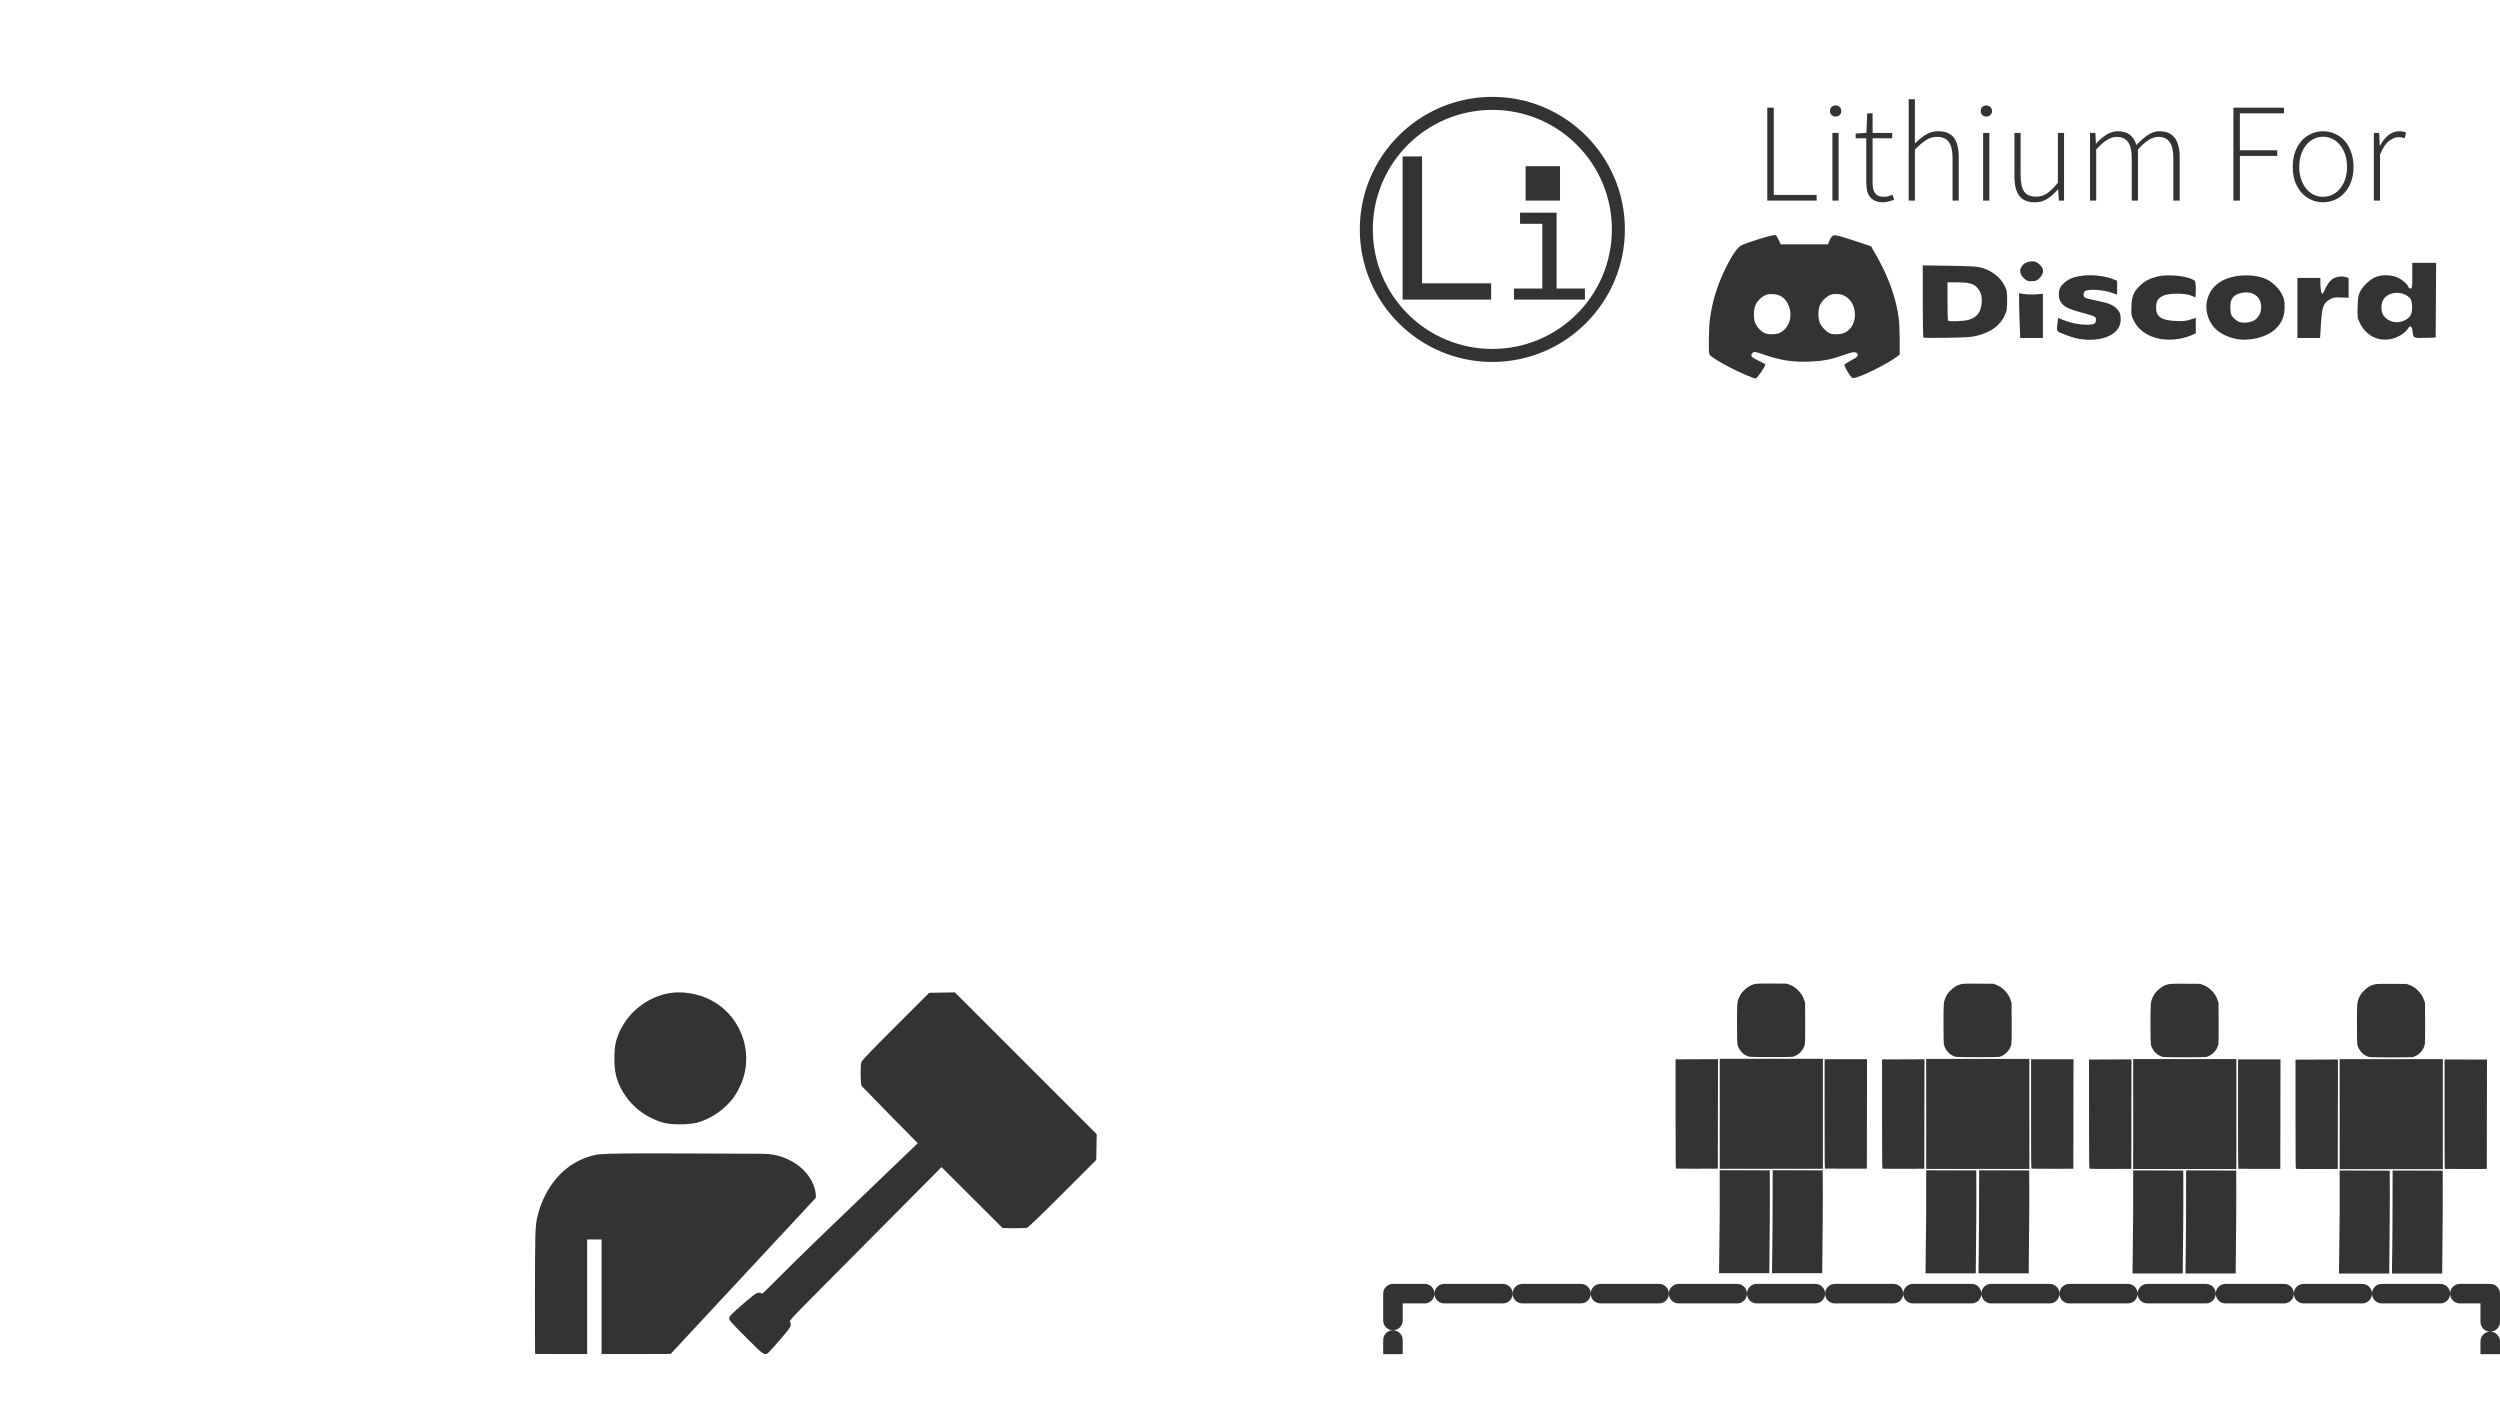 <?xml version="1.0" encoding="UTF-8" standalone="no"?>
<svg
   xmlns:osb="http://www.openswatchbook.org/uri/2009/osb"
   xmlns:dc="http://purl.org/dc/elements/1.1/"
   xmlns:cc="http://creativecommons.org/ns#"
   xmlns:rdf="http://www.w3.org/1999/02/22-rdf-syntax-ns#"
   xmlns:svg="http://www.w3.org/2000/svg"
   xmlns="http://www.w3.org/2000/svg"
   xmlns:xlink="http://www.w3.org/1999/xlink"
   xmlns:sodipodi="http://sodipodi.sourceforge.net/DTD/sodipodi-0.dtd"
   xmlns:inkscape="http://www.inkscape.org/namespaces/inkscape"
   width="1920"
   height="1080"
   viewBox="0 0 2112 1188"
   version="1.1"
   id="svg8"
   inkscape:version="1.0.1 (3bc2e813f5, 2020-09-07)"
   sodipodi:docname="about-LithiumAdmin.svg">
  <rect x="0" y="0" width="2112" height="1188" fill="#333333" stroke="none"/>
  <defs
     id="defs2">
    <linearGradient
       id="linearGradient2920"
       osb:paint="solid">
      <stop
         style="stop-color:#3300ff;stop-opacity:1;"
         offset="0"
         id="stop2918" />
    </linearGradient>
    <linearGradient
       inkscape:collect="always"
       id="linearGradient838-2">
      <stop
         style="stop-color:#ff0057;stop-opacity:1"
         offset="0"
         id="stop834" />
      <stop
         style="stop-color:#4900ff;stop-opacity:1"
         offset="1"
         id="stop836" />
    </linearGradient>
    <linearGradient
       inkscape:collect="always"
       xlink:href="#linearGradient838-2"
       id="linearGradient840"
       x1="113.165"
       y1="109.599"
       x2="1102.724"
       y2="324.943"
       gradientUnits="userSpaceOnUse"
       gradientTransform="translate(-61.321,17.189)" />
  </defs>
  <sodipodi:namedview
     id="base"
     pagecolor="#4d4d4d"
     bordercolor="#ffffff"
     borderopacity="1"
     inkscape:pageopacity="0"
     inkscape:pageshadow="2"
     inkscape:zoom="4"
     inkscape:cx="1187.1602"
     inkscape:cy="177.96531"
     inkscape:document-units="px"
     inkscape:current-layer="layer1"
     inkscape:document-rotation="0"
     showgrid="false"
     units="px"
     inkscape:pagecheckerboard="true"
     inkscape:showpageshadow="false"
     borderlayer="false"
     scale-x="1.1"
     inkscape:window-width="1920"
     inkscape:window-height="1017"
     inkscape:window-x="-8"
     inkscape:window-y="-8"
     inkscape:window-maximized="1"
     inkscape:snap-bbox="true"
     inkscape:bbox-paths="true"
     inkscape:bbox-nodes="true"
     inkscape:snap-bbox-edge-midpoints="true"
     inkscape:snap-bbox-midpoints="true"
     inkscape:object-paths="true"
     inkscape:snap-intersection-paths="true"
     inkscape:snap-smooth-nodes="true"
     inkscape:snap-midpoints="true"
     inkscape:snap-object-midpoints="true"
     inkscape:snap-text-baseline="true"
     inkscape:snap-center="true"
     inkscape:snap-page="true"
     showguides="false"
     inkscape:snap-global="true">
    <inkscape:grid
       type="xygrid"
       id="grid908" />
  </sodipodi:namedview>
  <g
     inkscape:label="Layer 1"
     inkscape:groupmode="layer"
     id="layer1">
    <path
       id="path1026"
       style="color:#000000;font-style:normal;font-variant:normal;font-weight:normal;font-stretch:normal;font-size:medium;line-height:normal;font-family:sans-serif;font-variant-ligatures:normal;font-variant-position:normal;font-variant-caps:normal;font-variant-numeric:normal;font-variant-alternates:normal;font-variant-east-asian:normal;font-feature-settings:normal;font-variation-settings:normal;text-indent:0;text-align:start;text-decoration:none;text-decoration-line:none;text-decoration-style:solid;text-decoration-color:#000000;letter-spacing:normal;word-spacing:normal;text-transform:none;writing-mode:lr-tb;direction:ltr;text-orientation:mixed;dominant-baseline:auto;baseline-shift:baseline;text-anchor:start;white-space:normal;shape-padding:0;shape-margin:0;inline-size:0;clip-rule:nonzero;display:inline;overflow:visible;visibility:visible;isolation:auto;mix-blend-mode:normal;color-interpolation:sRGB;color-interpolation-filters:linearRGB;solid-color:#000000;solid-opacity:1;vector-effect:none;fill:#ffffff;fill-opacity:1;fill-rule:nonzero;stroke:none;stroke-width:100;stroke-linecap:butt;stroke-linejoin:miter;stroke-miterlimit:4;stroke-dasharray:100, 100;stroke-dashoffset:0;stroke-opacity:1;color-rendering:auto;image-rendering:auto;shape-rendering:auto;text-rendering:auto;enable-background:accumulate;stop-color:#000000"
       d="m 0,0 v 1080 h 1069.789 c -0.073,-2e-4 -0.146,0 -0.219,0 -0.074,0 -0.147,0 -0.221,-0.01 -0.073,0 -0.146,-0.011 -0.219,-0.018 -0.072,-0.01 -0.145,-0.013 -0.217,-0.022 -0.437,-0.052 -0.868,-0.142 -1.289,-0.27 -0.211,-0.063 -0.419,-0.135 -0.623,-0.217 -0.136,-0.055 -0.27,-0.113 -0.402,-0.176 -0.198,-0.093 -0.393,-0.195 -0.582,-0.305 -0.127,-0.074 -0.251,-0.151 -0.373,-0.232 -0.122,-0.081 -0.242,-0.165 -0.359,-0.252 -0.059,-0.044 -0.117,-0.089 -0.174,-0.135 -0.057,-0.045 -0.113,-0.092 -0.168,-0.139 -0.057,-0.048 -0.113,-0.097 -0.168,-0.146 -0.108,-0.097 -0.214,-0.198 -0.316,-0.301 -0.361,-0.364 -0.684,-0.765 -0.963,-1.195 -0.12,-0.184 -0.231,-0.374 -0.334,-0.568 -0.034,-0.065 -0.067,-0.13 -0.1,-0.195 -0.097,-0.197 -0.185,-0.399 -0.264,-0.604 -0.026,-0.068 -0.052,-0.136 -0.076,-0.205 -0.049,-0.138 -0.094,-0.277 -0.135,-0.418 -0.061,-0.21 -0.114,-0.424 -0.156,-0.639 -0.029,-0.144 -0.054,-0.288 -0.074,-0.434 -0.01,-0.073 -0.018,-0.146 -0.025,-0.219 -0.029,-0.266 -0.043,-0.533 -0.043,-0.801 v -43.365 c 0,-4.142 3.358,-7.5 7.5,-7.5 -4.142,0 -7.5,-3.358 -7.5,-7.5 v -20.609 c 4e-4,-4.142 3.358,-7.5 7.5,-7.5 h 24.389 c 4.142,2e-5 7.5,3.358 7.5,7.5 0,-4.142 3.358,-7.5 7.5,-7.5 h 45 c 4.142,2e-5 7.5,3.358 7.5,7.5 0,-4.142 3.358,-7.5 7.5,-7.5 h 45 c 4.143,-0.001 7.502,3.357 7.502,7.5 0,-4.142 3.358,-7.5 7.5,-7.5 h 45 c 4.142,2e-5 7.5,3.358 7.5,7.5 0,-4.142 3.358,-7.5 7.5,-7.5 h 45 c 4.142,2e-5 7.5,3.358 7.5,7.5 0,-4.142 3.358,-7.5 7.5,-7.5 h 45 c 4.142,2e-5 7.5,3.358 7.5,7.5 0,-4.142 3.358,-7.5 7.5,-7.5 h 45 c 4.142,2e-5 7.5,3.358 7.5,7.5 0,-4.142 3.358,-7.5 7.5,-7.5 h 45 c 4.142,2e-5 7.5,3.358 7.5,7.5 0,-4.142 3.358,-7.5 7.5,-7.5 h 45 c 4.142,2e-5 7.5,3.358 7.5,7.5 0,-4.142 3.358,-7.5 7.5,-7.5 h 45.002 c 4.142,2e-5 7.5,3.358 7.5,7.5 0,-4.142 3.358,-7.5 7.5,-7.5 h 45 c 4.142,2e-5 7.5,3.358 7.5,7.5 0,-4.142 3.358,-7.5 7.5,-7.5 h 45 c 4.142,2e-5 7.5,3.358 7.5,7.5 0,-4.142 3.358,-7.5 7.5,-7.5 h 45 c 4.142,2e-5 7.5,3.358 7.5,7.5 0,-4.142 3.358,-7.5 7.5,-7.5 h 45 c 4.142,2e-5 7.5,3.358 7.5,7.5 0,-4.142 3.358,-7.5 7.5,-7.5 H 1912.5 c 4.142,4.4e-4 7.5,3.358 7.5,7.5 V 0 Z m 1881.682,993.525 c 0,4.142 -3.358,7.5 -7.5,7.5 h -45 c -4.142,0 -7.5,-3.358 -7.5,-7.5 0,4.142 -3.358,7.5 -7.5,7.5 h -45 c -4.142,0 -7.5,-3.358 -7.5,-7.5 0,4.142 -3.358,7.5 -7.5,7.5 h -45 c -4.142,0 -7.5,-3.358 -7.5,-7.5 0,4.142 -3.358,7.5 -7.5,7.5 h -45 c -4.142,0 -7.5,-3.358 -7.5,-7.5 0,4.142 -3.358,7.5 -7.5,7.5 h -45.002 c -4.142,0 -7.5,-3.358 -7.5,-7.5 0,4.142 -3.358,7.5 -7.5,7.5 h -45 c -4.142,0 -7.5,-3.358 -7.5,-7.5 0,4.142 -3.358,7.5 -7.5,7.5 h -45 c -4.142,0 -7.5,-3.358 -7.5,-7.5 0,4.142 -3.358,7.5 -7.5,7.5 h -45 c -4.142,0 -7.5,-3.358 -7.5,-7.5 0,4.142 -3.358,7.5 -7.5,7.5 h -45 c -4.142,0 -7.5,-3.358 -7.5,-7.5 0,4.142 -3.358,7.5 -7.5,7.5 h -45 c -4.142,0 -7.5,-3.358 -7.5,-7.5 0,4.142 -3.358,7.5 -7.5,7.5 h -45 c -4.142,0 -7.5,-3.358 -7.5,-7.5 0,4.143 -3.359,7.501 -7.502,7.5 h -45 c -4.142,0 -7.5,-3.358 -7.5,-7.5 0,4.142 -3.358,7.5 -7.5,7.5 h -45 c -4.142,0 -7.5,-3.358 -7.5,-7.5 0,4.142 -3.358,7.5 -7.5,7.5 h -16.889 v 13.109 c 0,4.142 -3.358,7.5 -7.5,7.5 4.142,0 7.5,3.358 7.5,7.5 V 1065 h 37.5 c 4.142,0 7.5,3.358 7.5,7.5 0,-4.142 3.358,-7.5 7.5,-7.5 h 45.002 c 4.142,0 7.5,3.358 7.5,7.5 0,-4.142 3.358,-7.5 7.5,-7.5 h 45 c 4.142,0 7.5,3.358 7.5,7.5 0,-4.142 3.358,-7.5 7.5,-7.5 h 45 c 4.142,0 7.5,3.358 7.5,7.5 0,-4.142 3.358,-7.5 7.5,-7.5 h 45 c 4.142,0 7.5,3.358 7.5,7.5 0,-4.142 3.358,-7.5 7.5,-7.5 h 45 c 4.142,0 7.5,3.358 7.5,7.5 0,-4.142 3.358,-7.5 7.5,-7.5 h 45 c 4.142,0 7.5,3.358 7.5,7.5 0,-4.142 3.358,-7.5 7.5,-7.5 h 45 c 4.142,0 7.5,3.358 7.5,7.5 0,-4.142 3.358,-7.5 7.5,-7.5 h 45.002 c 4.142,0 7.5,3.358 7.5,7.5 0,-4.142 3.358,-7.5 7.5,-7.5 h 45 c 4.142,0 7.5,3.358 7.5,7.5 0,-4.142 3.358,-7.5 7.5,-7.5 h 45 c 4.142,0 7.5,3.358 7.5,7.5 0,-4.142 3.358,-7.5 7.5,-7.5 h 45 c 4.142,0 7.5,3.358 7.5,7.5 0,-4.142 3.358,-7.5 7.5,-7.5 h 45 c 4.142,0 7.5,3.358 7.5,7.5 0,-4.142 3.358,-7.5 7.5,-7.5 h 45 c 4.142,0 7.5,3.358 7.5,7.5 -3e-4,-2.23 0.992,-4.344 2.707,-5.769 v -36.525 c 0,-4.142 3.358,-7.5 7.5,-7.5 -4.142,0 -7.5,-3.358 -7.5,-7.5 v -14.18 h -15.818 c -4.142,0 -7.5,-3.358 -7.5,-7.5 z m 30.818,29.18 c 4.142,0 7.5,3.358 7.5,7.5 v -15 c 0,4.142 -3.358,7.5 -7.5,7.5 z m -10.207,49.795 c 0,4.142 -3.358,7.5 -7.5,7.5 h 15 c -4.142,0 -7.5,-3.358 -7.5,-7.5 z m -60,0 c 0,4.142 -3.358,7.5 -7.5,7.5 h 15 c -4.142,0 -7.5,-3.358 -7.5,-7.5 z m -60,0 c 0,4.142 -3.358,7.5 -7.5,7.5 h 15 c -4.142,0 -7.5,-3.358 -7.5,-7.5 z m -60,0 c 0,4.142 -3.358,7.5 -7.5,7.5 h 15 c -4.142,0 -7.5,-3.358 -7.5,-7.5 z m -60,0 c 0,4.142 -3.358,7.5 -7.5,7.5 h 15 c -4.142,0 -7.5,-3.358 -7.5,-7.5 z m -60,0 c 0,4.142 -3.358,7.5 -7.5,7.5 h 15 c -4.142,0 -7.5,-3.358 -7.5,-7.5 z m -60.002,0 c 0,4.142 -3.358,7.5 -7.5,7.5 h 15 c -4.142,0 -7.5,-3.358 -7.5,-7.5 z m -60,0 c 0,4.142 -3.358,7.5 -7.5,7.5 h 15 c -4.142,0 -7.5,-3.358 -7.5,-7.5 z m -60,0 c 0,4.142 -3.358,7.5 -7.5,7.5 h 15 c -4.142,0 -7.5,-3.358 -7.5,-7.5 z m -60,0 c 0,4.142 -3.358,7.5 -7.5,7.5 h 15 c -4.142,0 -7.5,-3.358 -7.5,-7.5 z m -60,0 c 0,4.142 -3.358,7.5 -7.5,7.5 h 15 c -4.142,0 -7.5,-3.358 -7.5,-7.5 z m -60,0 c 0,4.142 -3.358,7.5 -7.5,7.5 h 15 c -4.142,0 -7.5,-3.358 -7.5,-7.5 z m -60,0 c 0,4.142 -3.358,7.5 -7.5,7.5 h 15 c -4.142,0 -7.5,-3.358 -7.5,-7.5 z m -60.002,0 c 0,4.142 -3.358,7.5 -7.5,7.5 h 15 c -4.142,0 -7.5,-3.358 -7.5,-7.5 z m 23.832,-998.113 c 56.162,0 101.797,45.635 101.797,101.797 0,56.162 -45.635,101.797 -101.797,101.797 -56.162,0 -101.797,-45.635 -101.797,-101.797 0,-56.162 45.635,-101.797 101.797,-101.797 z m 319.756,1.82 h 4.764 v 34 c 2.743,-2.743 5.522,-4.98 8.338,-6.713 2.815,-1.805 6.027,-2.707 9.637,-2.707 5.414,0 9.386,1.625 11.912,4.873 2.527,3.249 3.789,8.265 3.789,15.051 v 33.352 h -4.764 v -32.701 c 0,-5.559 -0.94,-9.638 -2.816,-12.236 -1.805,-2.671 -4.837,-4.006 -9.096,-4.006 -3.104,0 -5.919,0.83 -8.445,2.49 -2.527,1.588 -5.378,4.005 -8.555,7.254 v 39.199 h -4.764 z m -56.092,4.764 c 1.227,0 2.239,0.397 3.033,1.191 0.866,0.722 1.299,1.769 1.299,3.141 0,1.227 -0.433,2.237 -1.299,3.031 -0.794,0.794 -1.806,1.191 -3.033,1.191 -1.227,0 -2.274,-0.397 -3.141,-1.191 -0.794,-0.794 -1.189,-1.804 -1.189,-3.031 0,-1.372 0.395,-2.419 1.189,-3.141 0.866,-0.794 1.913,-1.191 3.141,-1.191 z m 115.756,0 c 1.227,0 2.237,0.397 3.031,1.191 0.866,0.722 1.299,1.769 1.299,3.141 0,1.227 -0.433,2.237 -1.299,3.031 -0.794,0.794 -1.804,1.191 -3.031,1.191 -1.227,0 -2.274,-0.397 -3.141,-1.191 -0.794,-0.794 -1.191,-1.804 -1.191,-3.031 0,-1.372 0.397,-2.419 1.191,-3.141 0.866,-0.794 1.913,-1.191 3.141,-1.191 z m -168.273,1.732 h 4.982 v 67.027 h 32.918 v 4.332 h -37.9 z m 357.984,0 h 38.875 v 4.332 h -33.893 v 28.371 h 28.695 v 4.33 h -28.695 v 34.326 h -4.982 z m -569.131,1.684 c -50.758,0 -91.797,41.039 -91.797,91.797 0,50.758 41.039,91.797 91.797,91.797 50.758,0 91.797,-41.039 91.797,-91.797 0,-50.758 -41.039,-91.797 -91.797,-91.797 z m 287.92,2.648 h 4.115 v 15.051 h 15.051 v 4.115 h -15.051 v 33.893 c 0,1.66 0.108,3.177 0.324,4.549 0.289,1.299 0.758,2.454 1.408,3.465 0.65,0.938 1.515,1.696 2.598,2.273 1.155,0.505 2.635,0.758 4.439,0.758 1.011,0 2.095,-0.145 3.25,-0.434 1.227,-0.361 2.309,-0.756 3.248,-1.189 l 1.299,3.896 c -1.516,0.578 -3.031,1.047 -4.547,1.408 -1.516,0.361 -2.816,0.541 -3.898,0.541 -2.527,0 -4.621,-0.397 -6.281,-1.191 -1.66,-0.722 -2.995,-1.767 -4.006,-3.139 -1.011,-1.372 -1.733,-3.033 -2.166,-4.982 -0.361,-1.949 -0.541,-4.079 -0.541,-6.389 v -33.459 h -8.121 v -3.682 l 8.229,-0.434 z m 192.311,13.752 c 4.187,0 7.401,0.975 9.639,2.924 2.238,1.877 3.825,4.439 4.764,7.688 3.032,-3.249 5.956,-5.811 8.771,-7.688 2.888,-1.949 5.847,-2.924 8.879,-2.924 10.395,0 15.592,6.641 15.592,19.924 v 33.352 h -4.871 v -32.701 c 0,-5.559 -0.939,-9.638 -2.816,-12.236 -1.877,-2.671 -4.801,-4.006 -8.771,-4.006 -4.692,0 -9.889,3.247 -15.592,9.744 v 39.199 h -4.766 v -32.701 c 0,-5.559 -0.938,-9.638 -2.814,-12.236 -1.877,-2.671 -4.836,-4.006 -8.879,-4.006 -4.692,0 -9.891,3.247 -15.594,9.744 v 39.199 h -4.764 v -51.977 h 4.115 l 0.432,8.014 h 0.326 c 2.31,-2.671 4.872,-4.873 7.688,-6.605 2.888,-1.805 5.774,-2.707 8.662,-2.707 z m 157.769,0 c 3.104,0 6.064,0.613 8.879,1.84 2.888,1.227 5.377,2.997 7.471,5.307 2.166,2.31 3.863,5.197 5.09,8.662 1.299,3.393 1.949,7.257 1.949,11.588 0,4.331 -0.65,8.193 -1.949,11.586 -1.227,3.321 -2.924,6.135 -5.09,8.445 -2.094,2.31 -4.583,4.079 -7.471,5.307 -2.815,1.227 -5.775,1.84 -8.879,1.84 -3.104,0 -6.064,-0.613 -8.879,-1.84 -2.815,-1.227 -5.307,-2.997 -7.473,-5.307 -2.094,-2.31 -3.79,-5.125 -5.09,-8.445 -1.227,-3.393 -1.84,-7.255 -1.84,-11.586 0,-4.331 0.613,-8.195 1.84,-11.588 1.299,-3.465 2.996,-6.352 5.09,-8.662 2.166,-2.31 4.657,-4.079 7.473,-5.307 2.815,-1.227 5.775,-1.84 8.879,-1.84 z m 58.582,0 c 1.011,0 1.913,0.072 2.707,0.217 0.794,0.144 1.624,0.432 2.49,0.865 l -1.084,4.332 c -0.866,-0.361 -1.624,-0.578 -2.273,-0.65 -0.65,-0.144 -1.48,-0.215 -2.49,-0.215 -2.31,0 -4.764,1.01 -7.363,3.031 -2.527,1.949 -4.801,5.378 -6.822,10.287 v 35.408 h -4.764 v -51.977 h 4.113 l 0.434,9.639 h 0.326 c 1.732,-3.249 3.825,-5.885 6.279,-7.906 2.527,-2.021 5.343,-3.031 8.447,-3.031 z m -435.408,1.299 h 4.764 v 51.977 h -4.764 z m 115.756,0 h 4.764 v 51.977 h -4.764 z m 24.037,0 h 4.766 v 32.703 c 0,5.559 0.902,9.673 2.707,12.344 1.877,2.599 4.909,3.898 9.096,3.898 3.104,0 5.919,-0.83 8.445,-2.49 2.527,-1.733 5.306,-4.441 8.338,-8.123 v -38.332 h 4.766 v 51.977 h -4.008 l -0.541,-8.662 h -0.217 c -2.527,3.032 -5.196,5.449 -8.012,7.254 -2.815,1.805 -6.029,2.707 -9.639,2.707 -5.414,0 -9.383,-1.625 -11.91,-4.873 -2.527,-3.249 -3.791,-8.265 -3.791,-15.051 z m 237.033,2.924 c -2.599,0 -5.018,0.577 -7.256,1.732 -2.238,1.083 -4.187,2.672 -5.848,4.766 -1.588,2.021 -2.851,4.439 -3.789,7.254 -0.938,2.815 -1.408,5.957 -1.408,9.422 0,3.393 0.47,6.497 1.408,9.312 0.939,2.815 2.201,5.233 3.789,7.254 1.66,2.021 3.61,3.611 5.848,4.766 2.238,1.083 4.657,1.623 7.256,1.623 2.599,0 5.016,-0.54 7.254,-1.623 2.31,-1.155 4.26,-2.744 5.848,-4.766 1.66,-2.021 2.96,-4.439 3.898,-7.254 0.938,-2.815 1.408,-5.92 1.408,-9.312 0,-3.465 -0.47,-6.606 -1.408,-9.422 -0.939,-2.815 -2.238,-5.233 -3.898,-7.254 -1.588,-2.093 -3.538,-3.683 -5.848,-4.766 -2.238,-1.155 -4.655,-1.732 -7.254,-1.732 z m -706.92,15.176 h 14.943 v 97.391 h 53.076 v 12.516 h -68.019 z m 94.482,7.473 h 26.408 v 26.406 h -26.408 c 0,-8.802 0,-17.604 0,-26.406 z m -4.287,35.689 h 28.068 v 58.223 h 21.75 v 8.521 h -54.467 v -8.521 h 21.752 v -49.701 h -17.104 z m 195.705,17.197 c 1.268,0.09 1.559,1.05 2.695,3.367 l 1.838,3.744 h 18.076 18.078 l 1.215,-2.693 c 2.129,-4.721 2.727,-4.961 8.535,-3.393 2.775,0.749 9.193,2.772 14.262,4.494 l 9.215,3.131 4.682,8.223 c 8.749,15.367 14.754,32.492 16.559,47.223 0.387,3.163 0.705,10.693 0.705,16.736 v 10.986 l -3.225,2.348 c -7.422,5.404 -27.153,15.047 -31.816,15.549 -1.681,0.181 -2.205,-0.322 -4.867,-4.668 -1.641,-2.679 -2.788,-5.187 -2.549,-5.574 0.239,-0.387 2.539,-1.809 5.109,-3.16 4.86,-2.554 6.015,-3.902 4.703,-5.482 -1.188,-1.431 -3.889,-1.124 -10.115,1.148 -9.6,3.503 -15.881,4.745 -26.117,5.166 -12.622,0.519 -22.072,-0.839 -33.904,-4.873 -8.162,-2.782 -8.885,-2.92 -10.01,-1.902 -2.31,2.091 -1.475,3.283 4.217,6.018 2.986,1.435 5.43,2.712 5.43,2.838 0,1.763 -6.46,11.05 -7.639,10.982 -0.464,-0.027 -3.899,-1.345 -7.631,-2.93 -12.129,-5.15 -26.899,-13.525 -27.746,-15.732 -0.675,-1.76 -0.472,-19.88 0.293,-26.094 1.728,-14.03 5.774,-27.179 12.586,-40.906 4.691,-9.452 8.727,-15.182 11.783,-16.73 2.445,-1.239 15.1,-5.454 20.049,-6.68 3.026,-0.749 4.604,-1.205 5.59,-1.135 z m 197.98,20.143 c 2.111,0.036 3.64,0.848 5.68,2.785 3.09,2.934 3.076,6.327 -0.041,9.729 -1.877,2.048 -2.8,2.499 -5.598,2.74 -2.555,0.22 -3.818,-0.028 -5.316,-1.047 -1.08,-0.735 -2.564,-2.284 -3.297,-3.441 -2.704,-4.27 0.426,-9.575 6.226,-10.555 0.873,-0.147 1.642,-0.223 2.346,-0.211 z m 291.533,1.219 h 9.17 9.168 l -0.178,28.67 -0.178,28.672 -7.125,0.197 c -10.041,0.279 -10.018,0.289 -10.572,-4.613 -0.529,-4.676 -1.906,-5.423 -3.871,-2.096 -0.641,1.085 -2.602,2.925 -4.357,4.088 -6.293,4.169 -13.884,5.18 -20.314,2.707 -4.943,-1.901 -9.293,-5.991 -11.81,-11.104 -2.078,-4.221 -2.113,-4.458 -1.891,-12.688 0.191,-7.054 0.471,-8.884 1.766,-11.512 2.053,-4.166 6.848,-8.922 11.162,-11.072 4.194,-2.09 10.454,-2.356 16.08,-0.686 3.72,1.105 9.144,5.381 9.918,7.82 0.226,0.712 1.001,1.295 1.723,1.295 1.236,0 1.31,-0.567 1.31,-9.84 z m -375.935,1.904 20.527,0.303 c 16.605,0.245 21.306,0.524 24.6,1.459 7.915,2.246 14.411,7.307 17.689,13.781 1.842,3.637 1.988,4.483 1.988,11.393 0,6.678 -0.191,7.874 -1.818,11.346 -3.734,7.968 -9.993,12.665 -20.773,15.592 -4.508,1.224 -7.713,1.462 -23.213,1.727 -9.89,0.169 -18.21,0.074 -18.49,-0.211 -0.28,-0.285 -0.51,-12.863 -0.51,-27.953 z m 128.908,7.568 c 6.107,0.042 12.492,1.089 17.592,3.129 l 2.795,1.117 v 5.318 5.32 l -3.682,-1.268 c -7.761,-2.67 -18.736,-3.304 -21.258,-1.229 -0.467,0.384 -0.848,1.54 -0.848,2.568 0,2.304 1.149,2.809 10.74,4.705 8.104,1.602 11.886,3.124 14.617,5.883 2.512,2.537 3.143,4.289 3.143,8.719 0,11.145 -14.277,17.577 -32.324,14.561 h -0.01 c -3.11,-0.52 -7.678,-2.039 -14.326,-4.762 -2.408,-0.986 -2.635,-2.028 -1.789,-8.203 l 0.416,-3.039 4.037,1.631 c 5.461,2.206 12.157,3.552 17.738,3.566 5.847,0.015 7.25,-0.694 7.25,-3.662 0,-2.676 -0.119,-2.737 -11.453,-5.818 -10.61,-2.884 -13.878,-4.705 -16.096,-8.967 -1.227,-2.358 -1.224,-7.555 0.01,-9.906 1.297,-2.483 4.25,-5.137 7.525,-6.764 3.983,-1.979 9.811,-2.942 15.918,-2.9 z m 118.41,0.113 c 6.353,-0.159 12.678,0.934 17.355,3.32 4.329,2.209 9.228,7.155 11.332,11.439 1.6,3.259 1.875,4.659 1.875,9.584 0,6.982 -1.934,11.811 -6.604,16.48 -6.579,6.579 -20.088,10.067 -30.719,7.934 -7.713,-1.548 -14.442,-5.385 -17.957,-10.238 -8.567,-11.827 -5.284,-27.489 7.195,-34.326 4.788,-2.623 11.168,-4.034 17.521,-4.193 z m -57.416,0.004 c 7.702,0.094 15.982,1.674 18.859,4.062 0.65,0.54 0.922,2.54 0.922,6.789 0,3.313 -0.12,6.023 -0.266,6.023 -0.146,0 -1.596,-0.604 -3.223,-1.342 -4.339,-1.969 -17.248,-1.967 -21.316,0 -4.173,2.02 -5.238,3.524 -5.602,7.91 -0.657,7.923 3.493,11.111 15.084,11.588 5.504,0.227 7.667,0.02 11.08,-1.062 l 4.242,-1.346 v 5.953 5.951 l -3.338,1.436 c -8.181,3.519 -18.36,4.385 -26.52,2.252 v 0.002 c -8.352,-2.183 -14.465,-6.799 -17.695,-13.361 -2.008,-4.078 -2.104,-4.635 -1.879,-10.969 0.282,-7.941 1.77,-11.514 6.723,-16.146 3.943,-3.689 7.465,-5.505 13.346,-6.885 2.7,-0.634 6.081,-0.898 9.582,-0.855 z m 131.461,0.812 c 1.181,-0.029 2.308,0.115 3.297,0.441 l 2.42,0.799 v 7.58 7.582 L 1798,228.473 c -5.237,-0.217 -6.037,-0.077 -8.822,1.555 -4.914,2.88 -5.833,5.433 -6.664,18.52 l -0.701,11.039 h -8.705 -8.705 v -23.072 -23.07 h 8.82 8.822 l 0.01,3.562 c 0.01,4.637 0.689,8.65 1.463,8.65 0.338,0 1.234,-1.448 1.994,-3.221 1.779,-4.151 4.266,-7.387 6.604,-8.596 1.851,-0.957 3.962,-1.483 5.93,-1.531 z m -302.363,4.527 v 14.477 c 0,7.962 0.204,14.679 0.453,14.928 0.87,0.87 12.207,0.449 15.678,-0.582 6.535,-1.941 9.443,-5.642 10.119,-12.883 0.485,-5.198 -0.757,-9.167 -3.869,-12.35 -2.649,-2.709 -6.384,-3.59 -15.217,-3.59 z m 229.236,7.729 c -1.002,0.009 -2.034,0.118 -3.088,0.33 -6.876,1.381 -9.31,4.772 -8.881,12.367 0.235,4.169 0.493,4.888 2.498,6.957 1.23,1.269 3.207,2.637 4.391,3.037 3.034,1.027 7.983,0.569 11.066,-1.023 6.617,-3.417 7.744,-14.534 1.938,-19.102 -2.188,-1.721 -4.918,-2.594 -7.924,-2.566 z m 116.367,0.355 c -4.613,-0.123 -9.184,1.812 -11.125,5.615 -1.793,3.515 -1.545,9.15 0.525,11.945 3.757,5.072 10.607,6.462 16.496,3.348 4.159,-2.199 5.575,-5.092 5.287,-10.791 -0.168,-3.327 -0.584,-4.924 -1.566,-6.01 -2.417,-2.673 -6.03,-4.012 -9.617,-4.107 z m -290.635,0.264 3.902,0.637 c 2.146,0.35 6.268,0.449 9.16,0.221 l 5.26,-0.416 v 16.98 16.98 h -8.715 -8.715 l -0.447,-11.705 c -0.244,-6.438 -0.444,-14.179 -0.445,-17.201 z m -139.816,0.555 c -1.196,-0.044 -2.436,0.051 -3.707,0.289 -3.092,0.58 -7.74,4.609 -9.315,8.074 -1.672,3.681 -1.672,10.645 0,14.326 1.364,3.003 6.165,7.525 8.469,7.977 3.504,0.687 7.76,0.345 10.348,-0.83 7.376,-3.35 10.212,-13.623 6.088,-22.053 -2.354,-4.812 -6.7,-7.593 -11.883,-7.783 z m -50.881,0.08 c -2.929,0.074 -5.166,1.027 -7.578,3.092 -3.849,3.295 -5.345,6.81 -5.363,12.592 -0.016,5.26 0.999,7.955 4.258,11.301 3.136,3.22 5.575,4.124 10.473,3.879 3.381,-0.169 4.8,-0.614 7.088,-2.223 6.208,-4.363 8.053,-13.369 4.309,-21.021 -2.17,-4.436 -5.295,-6.753 -9.994,-7.408 -1.162,-0.162 -2.215,-0.236 -3.191,-0.211 z m -5.566,529.523 c 1.774,-0.012 3.981,-0.003 6.768,0.018 l 11.078,0.082 1.912,0.699 c 2.787,1.018 4.592,2.18 6.812,4.385 2.252,2.237 3.627,4.439 4.637,7.43 l 0.703,2.084 0.088,15.043 c 0.056,9.78 -0.01,15.573 -0.188,16.555 -0.846,4.655 -4.879,8.917 -9.432,9.967 -1.432,0.33 -31.75,0.321 -33.156,-0.01 -1.252,-0.295 -3.463,-1.34 -4.482,-2.117 -2.273,-1.733 -4.236,-4.782 -4.795,-7.451 -0.192,-0.916 -0.289,-6.255 -0.289,-15.848 0,-16.569 0.033,-16.907 1.998,-20.961 1.024,-2.112 1.534,-2.804 3.469,-4.699 1.335,-1.307 2.929,-2.573 3.869,-3.074 0.88,-0.469 1.66,-0.852 1.732,-0.852 0.073,2.7e-4 0.516,-0.16 0.984,-0.355 1.534,-0.639 2.968,-0.859 8.291,-0.895 z m 158.572,0.082 c 1.774,-0.012 3.981,-0.003 6.768,0.018 l 11.078,0.082 1.912,0.697 c 2.787,1.018 4.592,2.182 6.812,4.387 2.252,2.237 3.627,4.437 4.637,7.428 l 0.703,2.086 0.086,15.043 c 0.056,9.78 -0.01,15.571 -0.188,16.553 -0.846,4.655 -4.878,8.917 -9.43,9.967 -1.432,0.33 -31.75,0.323 -33.156,-0.008 -1.252,-0.295 -3.465,-1.34 -4.484,-2.117 -2.273,-1.733 -4.234,-4.782 -4.793,-7.451 -0.192,-0.916 -0.289,-6.255 -0.289,-15.848 0,-16.569 0.031,-16.907 1.996,-20.961 1.024,-2.111 1.536,-2.804 3.471,-4.699 1.335,-1.307 2.929,-2.573 3.869,-3.074 0.88,-0.469 1.66,-0.854 1.732,-0.854 0.073,1.8e-4 0.514,-0.158 0.983,-0.354 1.534,-0.639 2.97,-0.859 8.293,-0.895 z m 158.967,0.082 c 1.774,-0.012 3.981,-0.003 6.768,0.018 l 11.08,0.082 1.912,0.699 c 2.787,1.018 4.592,2.18 6.812,4.385 2.252,2.237 3.625,4.439 4.635,7.43 l 0.705,2.086 0.086,15.043 c 0.056,9.78 -0.01,15.571 -0.188,16.553 -0.846,4.655 -4.88,8.917 -9.432,9.967 -1.432,0.33 -31.75,0.321 -33.156,-0.01 -1.252,-0.295 -3.463,-1.338 -4.482,-2.115 -2.273,-1.733 -4.236,-4.784 -4.795,-7.453 -0.192,-0.916 -0.289,-6.255 -0.289,-15.848 0,-16.569 0.033,-16.907 1.998,-20.961 1.024,-2.112 1.536,-2.804 3.471,-4.699 1.335,-1.307 2.929,-2.573 3.869,-3.074 0.88,-0.469 1.658,-0.852 1.73,-0.852 0.073,2.7e-4 0.516,-0.158 0.984,-0.354 1.534,-0.639 2.968,-0.861 8.291,-0.896 z m 158.572,0.082 c 1.774,-0.012 3.981,-0.003 6.768,0.018 l 11.08,0.082 1.91,0.699 c 2.787,1.018 4.592,2.18 6.812,4.385 2.252,2.237 3.627,4.439 4.637,7.43 l 0.703,2.084 0.088,15.043 c 0.056,9.78 -0.01,15.573 -0.188,16.555 -0.846,4.655 -4.88,8.917 -9.432,9.967 -1.432,0.33 -31.75,0.322 -33.156,-0.01 -1.252,-0.295 -3.463,-1.338 -4.482,-2.115 -2.273,-1.733 -4.236,-4.784 -4.795,-7.453 -0.192,-0.916 -0.289,-6.255 -0.289,-15.848 0,-16.569 0.033,-16.907 1.998,-20.961 1.024,-2.112 1.534,-2.804 3.469,-4.699 1.335,-1.307 2.93,-2.573 3.871,-3.074 0.88,-0.469 1.658,-0.852 1.73,-0.852 0.073,2.6e-4 0.516,-0.158 0.984,-0.354 1.534,-0.639 2.968,-0.861 8.291,-0.896 z m -1097.166,6.547 54.473,54.473 54.473,54.473 -0.17,9.865 -0.172,9.863 -25.775,25.789 c -17.105,17.115 -26.322,25.959 -27.402,26.293 -0.895,0.277 -5.473,0.455 -10.174,0.395 l -8.547,-0.111 C 752.96,926.188 735.894,909.192 718.896,892.127 l 4.203,4.227 -62.059,62.482 c -50.011,50.351 -54.948,55.101 -54.398,56.127 1.518,2.837 0.899,4.083 -6.045,12.16 -3.656,4.253 -7.762,8.898 -9.125,10.322 -4.118,4.303 -3.679,4.548 -18.537,-10.31 -10.929,-10.929 -12.9,-13.142 -12.9,-14.48 0,-1.854 1.419,-3.303 12.91,-13.182 8.077,-6.943 9.325,-7.563 12.162,-6.045 1.026,0.549 4.921,-5.264 56.127,-54.398 l 63.609,-61.037 2.869,2.887 c -15.418,-15.544 -30.767,-31.156 -45.986,-46.893 -0.9,-2.067 -1.062,-15.063 -0.225,-18.059 0.414,-1.481 6.211,-7.578 26.316,-27.676 l 25.783,-25.775 9.865,-0.17 z m -212.047,0.002 c 5.668,-0.045 11.485,0.918 17.428,2.891 26.179,8.689 40.455,37.197 31.906,63.713 -1.375,4.264 -4.82,10.981 -7.395,14.412 -6.604,8.801 -16.8,15.877 -27.199,18.877 -4.772,1.377 -13.811,1.861 -21.311,1.141 -5.12,-0.492 -8.932,-1.721 -15.244,-4.912 -8.723,-4.411 -15.817,-11.01 -20.932,-19.471 -5.284,-8.741 -7.02,-16.227 -6.633,-28.58 0.208,-6.642 0.716,-9.62 2.418,-14.188 4.69,-12.584 13.731,-22.616 25.877,-28.711 6.752,-3.389 13.796,-5.114 21.084,-5.172 z m 799.463,51.045 h 39.623 39.625 v 42.23 42.232 h -39.625 -39.623 v -42.232 z m 158.572,0.082 h 39.623 39.625 v 42.23 42.23 h -39.625 -39.623 v -42.23 z m 158.967,0.084 h 39.625 39.623 v 42.23 42.23 h -39.623 -39.625 v -42.23 z m 158.572,0.082 h 39.625 39.623 v 42.23 42.23 h -39.623 -39.625 v -42.23 z m -477.416,0.01 -0.064,42.037 -0.066,42.037 -15.9,0.062 c -8.746,0.035 -16.047,-0.031 -16.225,-0.145 -0.255,-0.163 -0.325,-9.025 -0.33,-42.033 l -0.01,-41.824 16.299,-0.068 z m 81.867,0.012 h 16.289 16.291 l -0.066,42.031 -0.064,42.031 -15.902,0.045 c -8.746,0.025 -16.049,-0.015 -16.229,-0.088 h -0.01 c -0.261,-0.106 -0.326,-8.657 -0.322,-42.076 z m 76.705,0.07 -0.064,42.037 -0.066,42.037 -15.9,0.062 c -8.743,0.035 -16.042,-0.031 -16.225,-0.145 -0.255,-0.163 -0.325,-9.025 -0.33,-42.033 l -0.01,-41.826 16.299,-0.066 z m 81.865,0.012 h 16.291 16.291 l -0.066,42.031 -0.064,42.031 -15.902,0.045 c -8.746,0.025 -16.049,-0.015 -16.229,-0.088 h -0.01 c -0.261,-0.106 -0.326,-8.657 -0.322,-42.076 z m 77.103,0.07 -0.066,42.037 -0.064,42.037 -15.902,0.062 c -8.746,0.035 -16.047,-0.031 -16.225,-0.145 -0.255,-0.163 -0.325,-9.023 -0.33,-42.031 l -0.01,-41.826 16.299,-0.066 z m 81.865,0.012 h 16.291 16.289 l -0.064,42.031 -0.066,42.031 -15.9,0.045 c -8.746,0.025 -16.05,-0.013 -16.23,-0.086 v 0 c -0.261,-0.106 -0.328,-8.659 -0.324,-42.078 z m 76.707,0.07 -0.066,42.037 -0.064,42.037 -15.902,0.062 c -8.746,0.034 -16.047,-0.031 -16.225,-0.145 -0.255,-0.163 -0.325,-9.023 -0.33,-42.031 l -0.01,-41.826 16.299,-0.068 z m 81.865,0.012 H 1893.709 1910 l -0.066,42.031 -0.065,42.031 -15.902,0.045 c -8.746,0.025 -16.049,-0.013 -16.229,-0.086 h -0.01 c -0.261,-0.106 -0.326,-8.659 -0.322,-42.078 z M 498,885.793 c 9.49,-0.004 21.178,0.028 35.617,0.088 l 52.189,0.217 c 22.13,0 40.85,15.822 40.85,33.736 l -111.467,119.861 c 0,0.187 -10.319,0.305 -26.584,0.305 h -26.584 v -44.033 -44.035 h -5.545 -5.545 V 995.967 1040 h -19.842 c -10.913,0 -19.941,-0.097 -20.061,-0.217 -0.329,-0.329 -0.233,-79.177 0.109,-89.645 0.32,-9.807 0.495,-11.348 1.951,-17.129 1.345,-5.339 3.066,-9.952 5.539,-14.838 8.439,-16.674 21.47,-27.255 38.338,-31.137 3.869,-0.89 12.562,-1.23 41.033,-1.242 z m 822.748,12.891 19.229,0.066 19.227,0.066 c 0.22,26.342 -0.136,52.682 -0.387,79.021 h -19.289 -19.287 l 0.516,-47.74 h -0.01 z m 40.666,0.016 19.225,0.061 19.225,0.059 c 0.22,26.342 -0.136,52.682 -0.387,79.021 h -19.293 -19.291 c 0.441,-26.379 0.521,-52.759 0.521,-79.141 z m 117.906,0.066 19.227,0.066 19.229,0.066 c 0.22,26.342 -0.138,52.682 -0.389,79.021 h -19.287 -19.287 l 0.514,-47.74 h -0.01 z m 40.664,0.016 19.227,0.061 19.225,0.059 c 0.22,26.342 -0.138,52.682 -0.389,79.021 h -19.291 -19.291 c 0.441,-26.379 0.52,-52.759 0.52,-79.141 z m 118.305,0.066 19.227,0.066 19.227,0.068 c 0.22,26.342 -0.136,52.68 -0.387,79.02 h -19.287 -19.287 l 0.514,-47.74 h -0.01 z m 40.664,0.016 19.225,0.06 19.225,0.061 c 0.22,26.342 -0.136,52.68 -0.387,79.02 h -19.291 -19.293 c 0.441,-26.379 0.521,-52.757 0.521,-79.139 z m 117.906,0.066 19.229,0.066 19.227,0.066 c 0.22,26.342 -0.136,52.682 -0.387,79.021 h -19.287 -19.289 l 0.516,-47.74 h -0.01 z m 40.666,0.016 19.225,0.061 19.225,0.059 c 0.22,26.342 -0.136,52.682 -0.387,79.021 h -19.293 -19.291 c 0.441,-26.379 0.521,-52.759 0.521,-79.141 z M 1920,1072.5 c -4e-4,4.142 -3.358,7.5 -7.5,7.5 h 7.5 z"
       transform="scale(1.1)"
       sodipodi:nodetypes="ccccccccccscsssscssssssccccscsccscsscsccsscsscsscsscsscsscsscsscsscsscsscscccccsscsscsscsscsscsscsscsscsscsscssccscsscscscscscsscsscsscsscsscsscsscsscsscsscsscsscssccscscscccccccccccccccccccccccccccccccccccccccccccccccccccccccccccccsssssccccsssccscscccccscscscscsscscscscsccccccccccccccccccsssssccccccscccscccsscscscccccscccssccscscccscsccccccccsscccscccssccsccsssscccscccccccccsccccccccccccscsccccccccsssscsccsssccsccsssccscccccccccccccccccccccccsccccssscssscsssssssssssscsscssssssssscssccccccsssssssssssscccsssssssscscccccsssssccsccssssscsssssssssssssssscsscccccccsssssssscccssccccccccsssscsssssscssssssssssscssscccscccccccssscssssssccsssssssccsccccssssssssscsssccsccccsssssssssssssccssccssssssssssssssccsssccsssssssssssccccccssccccsssssssccccsccccssssssscsssscccccccccccccccccccccccccccccccccccccccsscccccccccccccccccsccccccccccccccccccsscccccccccccccccccssccccccccccccccsccccscccccccssssssscccccccccccccccccccccccccccccccccccccccccccccccscccccccccccccccccccccccccsccccc" />
    <g
       id="g858"
       transform="matrix(0.25,0,0,0.25,-225.634,-5.643)"
       style="stroke-width:4" />
    <g
       transform="matrix(0.466,0,0,0.469,1808.39,708.936)"
       id="g2221"
       style="fill:none;fill-opacity:1;stroke:#000000;stroke-width:117.745;stroke-miterlimit:4;stroke-dasharray:none;stroke-opacity:1" />
    <path
       id="rect1175"
       style="opacity:1;fill:#ffffff;fill-opacity:1;stroke:none;stroke-width:2.2;stroke-dasharray:2.2, 2.2"
       d="M 0,0 H 2112 V 44 H 0 Z" />
    <path
       id="rect1175-9"
       style="opacity:1;fill:#ffffff;fill-opacity:1;stroke:none;stroke-width:2.2;stroke-dasharray:2.2, 2.2"
       d="m 0,1144 h 2112 v 44 H 0 Z" />
  </g>
</svg>
